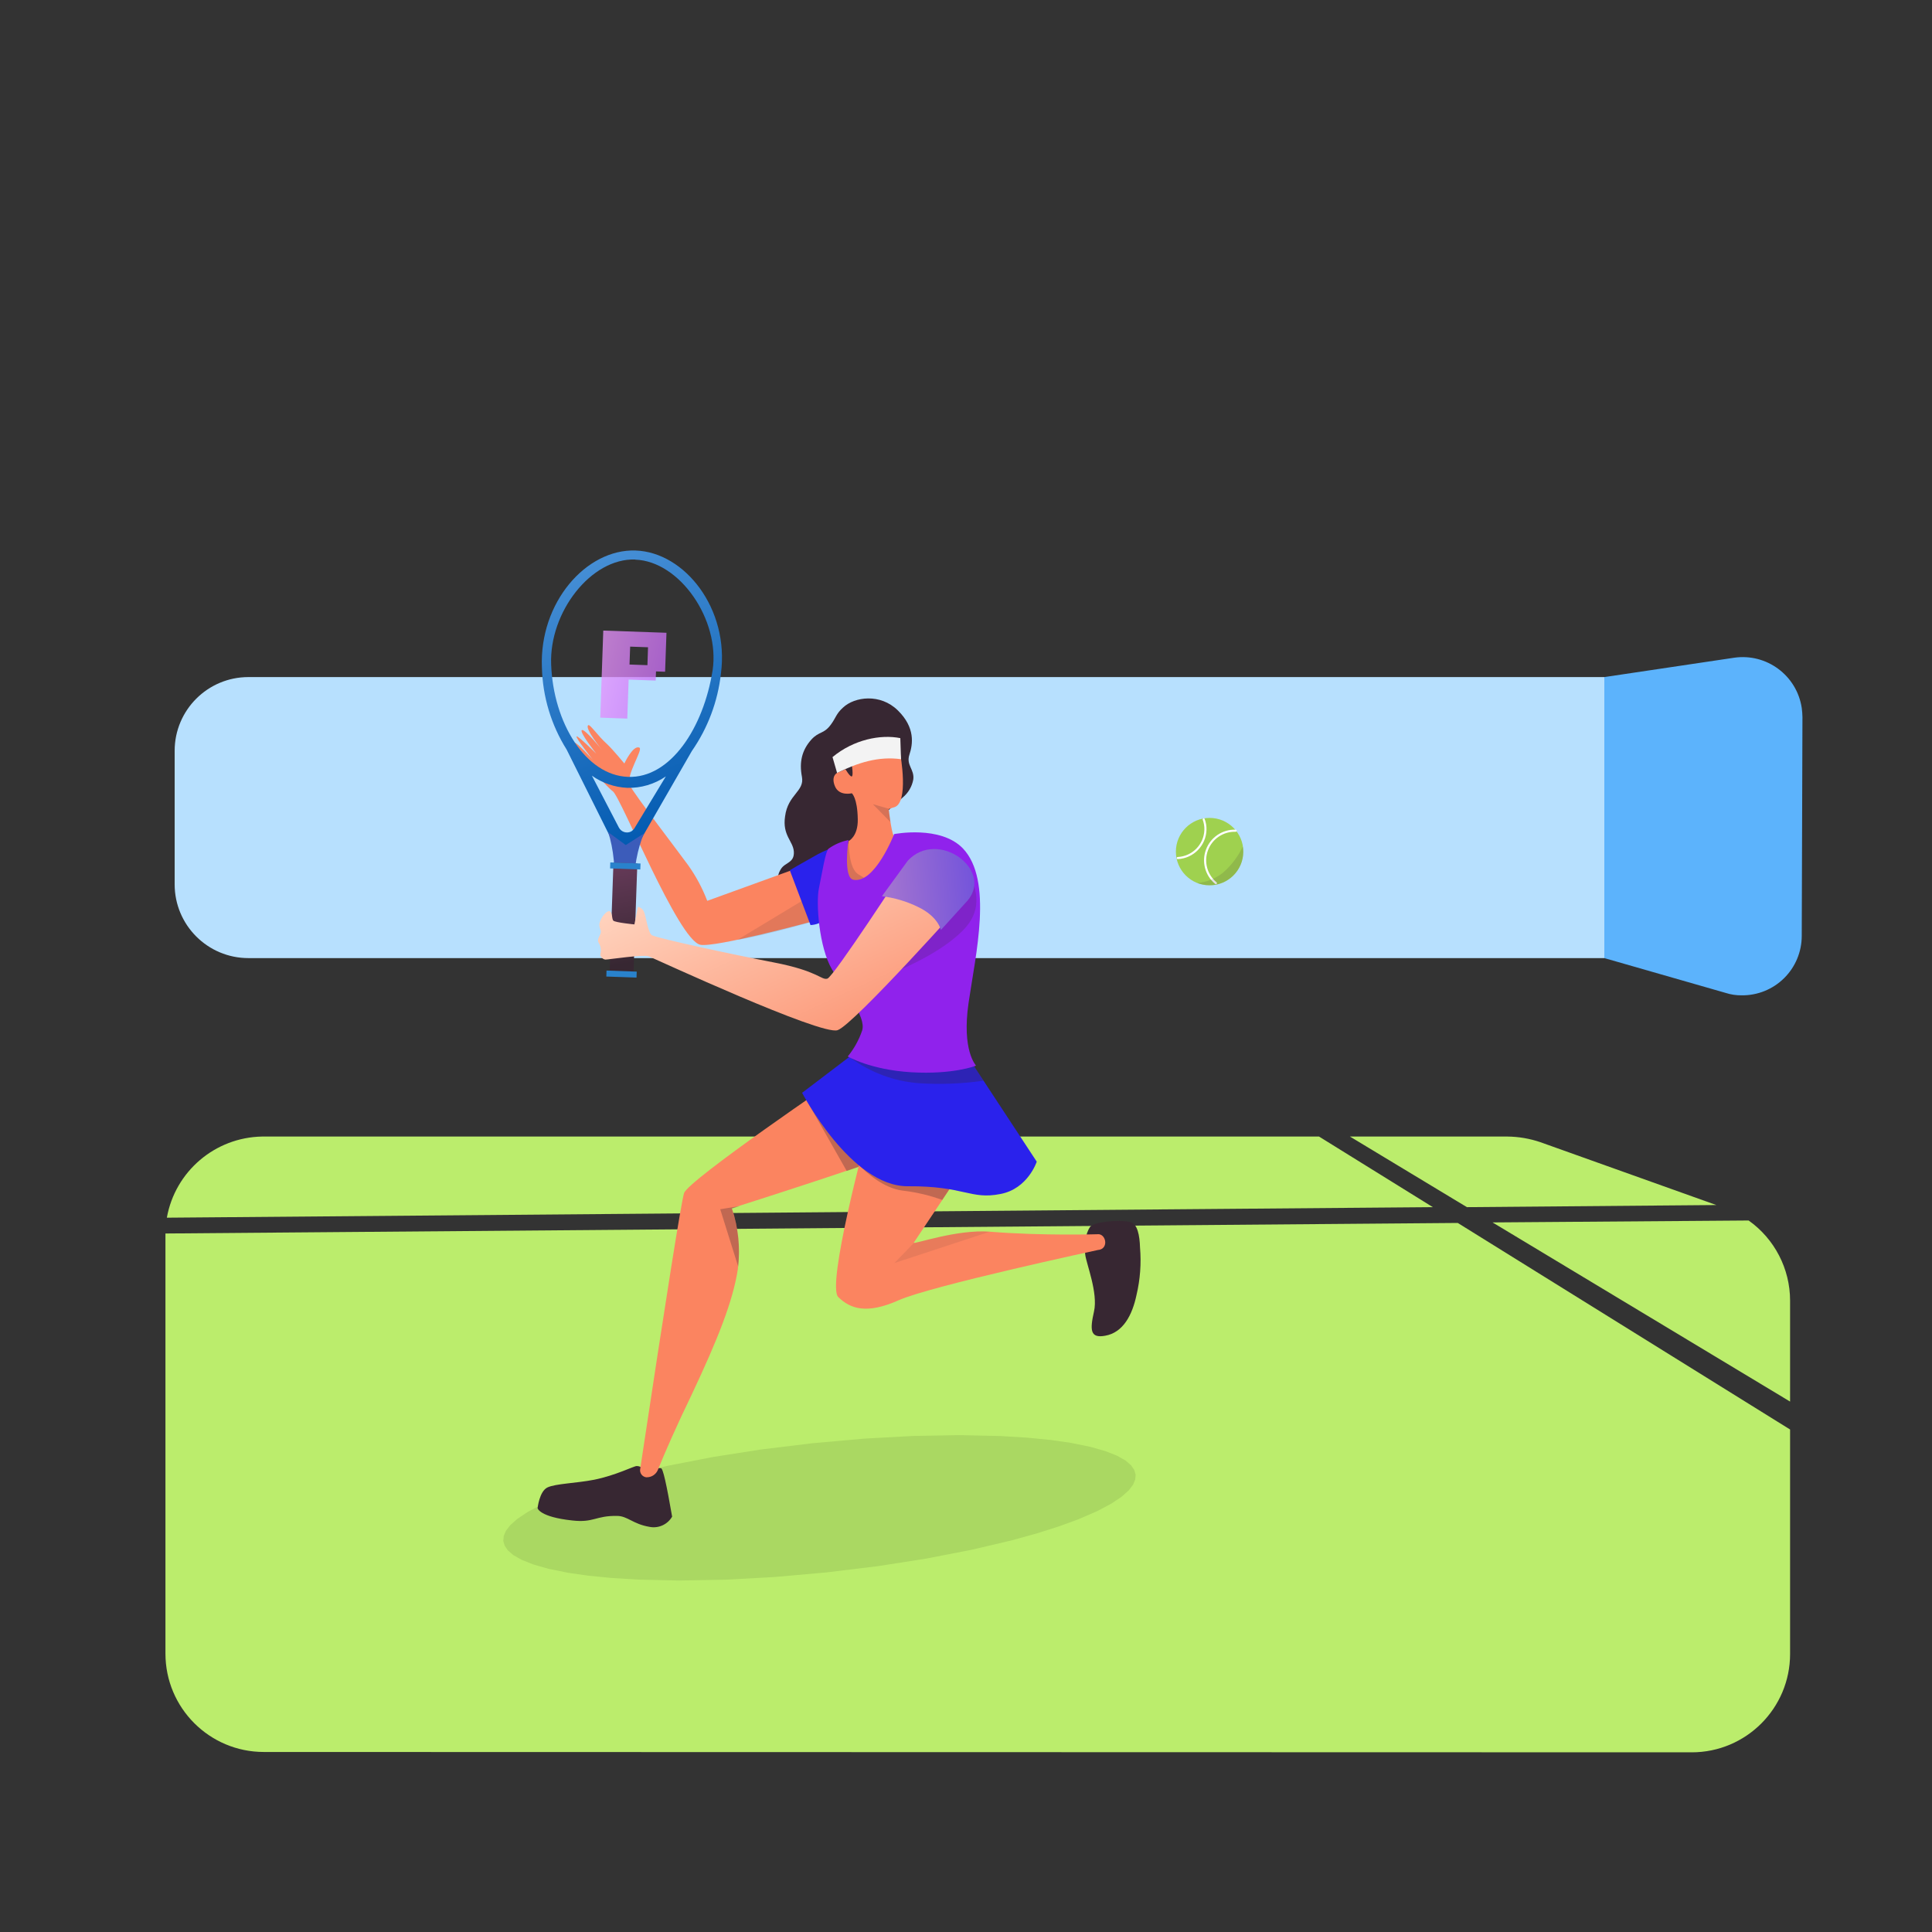 <?xml version="1.0" standalone="no"?><!DOCTYPE svg PUBLIC "-//W3C//DTD SVG 1.1//EN" "http://www.w3.org/Graphics/SVG/1.1/DTD/svg11.dtd"><svg height="550" legacy-metrics="false" node-id="1" sillyvg="true" template-height="550" template-width="550" version="1.1" viewBox="0 0 550 550" width="550" xmlns="http://www.w3.org/2000/svg" xmlns:xlink="http://www.w3.org/1999/xlink"><rect x="0" y="0" width="550" height="550" fill="#333333" stroke="none"/><defs node-id="92"><linearGradient gradientUnits="userSpaceOnUse" id="未命名的渐变_432" node-id="5" x1="-413809.1" x2="-414183.56" y1="-38615.2" y2="-38611.203"><stop offset="0" stop-color="#b7e0fe"></stop><stop offset="1" stop-color="#d0fbff"></stop></linearGradient><linearGradient gradientUnits="userSpaceOnUse" id="未命名的渐变_433" node-id="8" x1="-835.78" x2="-839.56" y1="-742.47" y2="-495.35"><stop offset="0" stop-color="#c3e8ff"></stop><stop offset="1" stop-color="#5cb3fc"></stop></linearGradient><linearGradient gradientUnits="userSpaceOnUse" id="未命名的渐变_434" node-id="11" x1="-1333.22" x2="-1062.91" y1="-510.08" y2="-442.5"><stop offset="0" stop-color="#fffea4"></stop><stop offset="1" stop-color="#bbed6c"></stop></linearGradient><linearGradient gradientUnits="userSpaceOnUse" id="未命名的渐变_447" node-id="14" x1="-19239.82" x2="-19239.19" y1="-16755.12" y2="-16722.29"><stop offset="0" stop-color="#6b3c5d"></stop><stop offset="1" stop-color="#372732"></stop></linearGradient><linearGradient gradientUnits="userSpaceOnUse" id="未命名的渐变_447-2" node-id="17" x1="-44267.168" x2="-44259.527" y1="-9589.254" y2="-9585.598"><stop offset="0" stop-color="#6b3c5d"></stop><stop offset="1" stop-color="#372732"></stop></linearGradient><linearGradient gradientUnits="userSpaceOnUse" id="未命名的渐变_438" node-id="18" x1="-1167.09" x2="-1236.51" y1="-462.51" y2="-523.14"><stop offset="0" stop-color="#fb8460"></stop><stop offset="1" stop-color="#ffc4a7"></stop></linearGradient><linearGradient gradientUnits="userSpaceOnUse" id="未命名的渐变_438-2" node-id="21" x1="-87027.83" x2="-87027.83" y1="-23892.045" y2="-23933.617"><stop offset="0" stop-color="#fb8460"></stop><stop offset="1" stop-color="#ffc4a7"></stop></linearGradient><linearGradient gradientUnits="userSpaceOnUse" id="未命名的渐变_449" node-id="22" x1="-1225.52" x2="-1094.57" y1="-547.41" y2="-524.15"><stop offset="0" stop-color="#c088c9"></stop><stop offset="1" stop-color="#2a22ec"></stop></linearGradient><linearGradient gradientUnits="userSpaceOnUse" id="未命名的渐变_447-3" node-id="25" x1="-52648.832" x2="-52644.95" y1="-27792.162" y2="-27729.781"><stop offset="0" stop-color="#6b3c5d"></stop><stop offset="1" stop-color="#372732"></stop></linearGradient><linearGradient gradientUnits="userSpaceOnUse" id="未命名的渐变_448" node-id="26" x1="-1209.15" x2="-1283.66" y1="-639.72" y2="-692.94"><stop offset="0" stop-color="#fb8460"></stop><stop offset="1" stop-color="#ffd8c4"></stop></linearGradient><linearGradient gradientUnits="userSpaceOnUse" id="未命名的渐变_448-2" node-id="29" x1="-1236.15" x2="-1224.58" y1="-557.05" y2="-636.66"><stop offset="0" stop-color="#fb8460"></stop><stop offset="1" stop-color="#ffd8c4"></stop></linearGradient><linearGradient gradientUnits="userSpaceOnUse" id="未命名的渐变_449-2" node-id="30" x1="-1213.26" x2="-1159.61" y1="-623.02" y2="-572.13"><stop offset="0" stop-color="#c088c9"></stop><stop offset="1" stop-color="#2a22ec"></stop></linearGradient><linearGradient gradientUnits="userSpaceOnUse" id="未命名的渐变_446" node-id="31" x1="-1199.47" x2="-1126.66" y1="-585.46" y2="-583.14"><stop offset="0" stop-color="#f2a1ff"></stop><stop offset="1" stop-color="#9022ec"></stop></linearGradient><linearGradient gradientTransform="matrix(51.37 -1.35 -1.35 90.07 58464.71 46004.77)" gradientUnits="userSpaceOnUse" id="未命名的渐变_445" node-id="34" x1="-1148.73" x2="-1148.35" y1="-527.1" y2="-525.27"><stop offset="0" stop-color="#85c0f8"></stop><stop offset="1" stop-color="#0058af"></stop></linearGradient><linearGradient gradientTransform="matrix(1 0.03 0.03 -1 1443.5 851.05)" gradientUnits="userSpaceOnUse" id="未命名的渐变_446-2" node-id="37" x1="-1300.08" x2="-1235.49" y1="617.41" y2="603.92"><stop offset="0" stop-color="#f2a1ff"></stop><stop offset="1" stop-color="#9022ec"></stop></linearGradient><linearGradient gradientTransform="matrix(6.87 -0.89 -0.9 32.47 8986.14 17288.17)" gradientUnits="userSpaceOnUse" id="未命名的渐变_447-4" node-id="38" x1="-1354.56" x2="-1354.55" y1="-562.16" y2="-561.16"><stop offset="0" stop-color="#6b3c5d"></stop><stop offset="1" stop-color="#372732"></stop></linearGradient><linearGradient gradientTransform="matrix(0.99 -0.1 -0.1 -0.99 1405.91 971.48)" gradientUnits="userSpaceOnUse" id="未命名的渐变_448-3" node-id="39" x1="-1082.38" x2="-1111.38" y1="775.94" y2="859.48"><stop offset="0" stop-color="#fb8460"></stop><stop offset="1" stop-color="#ffd8c4"></stop></linearGradient><linearGradient gradientTransform="matrix(0.99 -0.1 -0.1 -0.99 1405.91 971.48)" gradientUnits="userSpaceOnUse" id="未命名的渐变_449-3" node-id="40" x1="-1096.95" x2="-1015.51" y1="833.67" y2="833.13"><stop offset="0" stop-color="#c088c9"></stop><stop offset="1" stop-color="#2a22ec"></stop></linearGradient><linearGradient gradientUnits="userSpaceOnUse" id="未命名的渐变_450" node-id="41" x1="-26453.154" x2="-26439.572" y1="-9903.982" y2="-9894.609"><stop offset="0" stop-color="#fffea4"></stop><stop offset="1" stop-color="#9fd14f"></stop></linearGradient></defs><g node-id="94"><g node-id="95"><path d="M 0.00 52.26 L 497.25 -0.01 L 549.52 497.24 L 52.27 549.51 Z" fill="none" group-id="1,2" id="Rectangle" node-id="47" stroke-linecap="butt" stroke-width="1" target-height="549.514" target-width="549.514" target-x="0.002" target-y="-0.007"></path><g node-id="96"><path d="M 70.72 192.75 L 456.72 192.75 L 456.72 272.75 L 70.72 272.75 C 59.12 272.75 49.72 263.35 49.72 251.75 L 49.72 213.75 C 49.72 202.15 59.12 192.75 70.72 192.75 Z" fill="url(#未命名的渐变_432)" fill-rule="nonzero" group-id="1,2,3" id="Rectangle-2" node-id="49" stroke="none" target-height="80" target-width="407" target-x="49.72" target-y="192.75"></path><path d="M 456.72 192.75 L 493.62 187.25 C 502.90 185.88 511.53 192.28 512.92 201.55 C 513.04 202.41 513.10 203.28 513.12 204.15 L 512.92 266.45 C 512.91 270.97 511.11 275.29 507.89 278.47 C 504.68 281.64 500.34 283.40 495.82 283.35 C 494.26 283.37 492.70 283.13 491.22 282.65 L 456.72 272.75 L 456.72 272.75 L 456.72 192.75 Z" fill="url(#未命名的渐变_433)" fill-rule="nonzero" group-id="1,2,3" id="Rectangle-3" node-id="50" stroke="none" target-height="96.268" target-width="56.4" target-x="456.72" target-y="187.082"></path><path d="M 415.00 348.15 L 509.60 406.95 L 509.60 470.85 L 509.60 470.85 C 509.60 486.31 497.06 498.85 481.60 498.85 L 481.60 498.85 L 75.10 498.75 C 59.64 498.75 47.10 486.21 47.10 470.75 L 47.10 470.75 L 47.10 351.15 Z M 497.80 347.45 C 505.19 352.69 509.59 361.19 509.60 370.25 L 509.60 370.25 L 509.60 399.00 L 424.90 348.00 Z M 375.50 323.55 L 407.90 343.65 L 47.50 346.65 C 49.86 333.47 61.21 323.80 74.60 323.55 L 375.50 323.55 Z M 429.10 323.55 C 432.30 323.58 435.47 324.12 438.50 325.15 L 438.50 325.15 L 488.60 343.05 L 417.60 343.65 L 384.30 323.55 Z" fill="url(#未命名的渐变_434)" fill-rule="nonzero" group-id="1,2,3" id="Combined-Shape" node-id="51" stroke="none" target-height="175.3" target-width="462.5" target-x="47.1" target-y="323.55"></path><path d="M 323.29 419.79 L 323.17 421.18 L 322.57 422.65 L 321.34 424.27 L 319.31 426.08 L 316.37 428.05 L 312.36 430.18 L 307.06 432.48 L 301.68 434.45 L 295.36 436.47 L 288.00 438.51 L 276.64 441.18 L 263.56 443.72 L 249.98 445.84 L 235.21 447.64 L 220.40 448.95 L 206.67 449.70 L 193.36 449.94 L 181.69 449.68 L 174.06 449.21 L 167.46 448.56 L 161.78 447.75 L 156.12 446.60 L 151.76 445.35 L 148.48 444.04 L 146.11 442.69 L 144.57 441.36 L 143.68 440.04 L 143.28 438.71 L 143.39 437.31 L 143.99 435.84 L 145.22 434.22 L 147.25 432.41 L 150.19 430.44 L 154.20 428.31 L 159.50 426.01 L 164.89 424.04 L 171.21 422.02 L 178.56 419.98 L 189.93 417.31 L 203.00 414.77 L 216.58 412.65 L 231.35 410.85 L 246.17 409.54 L 259.89 408.79 L 273.21 408.55 L 284.88 408.81 L 292.50 409.28 L 299.10 409.93 L 304.78 410.74 L 310.44 411.89 L 314.80 413.14 L 318.09 414.45 L 320.45 415.80 L 321.99 417.13 L 322.89 418.45 L 323.29 419.79 Z" fill="#000000" fill-opacity="0.09" fill-rule="nonzero" group-id="1,2,3" id="Oval" node-id="52" stroke-linecap="butt" stroke-width="1" target-height="41.384" target-width="180.008" target-x="143.277" target-y="408.553"></path><g node-id="97"><path d="M 310.34 349.25 C 308.94 351.25 308.64 354.55 308.94 357.15 C 309.24 359.75 312.64 368.05 311.44 373.35 C 310.24 378.65 310.34 381.05 314.64 380.25 C 319.74 379.35 322.34 374.35 323.54 368.65 C 324.59 364.23 324.92 359.67 324.54 355.15 C 324.44 351.75 323.84 348.25 321.64 347.85 C 318.44 347.15 311.34 347.85 310.34 349.25 Z" fill="url(#未命名的渐变_447)" fill-rule="nonzero" group-id="1,2,3,4" id="Path" node-id="54" stroke="none" target-height="32.804" target-width="15.848" target-x="308.835" target-y="347.591"></path><path d="M 181.24 417.35 C 183.24 417.35 183.24 419.25 184.74 419.25 C 187.54 419.25 185.74 417.85 188.14 417.95 C 188.74 417.95 189.74 422.55 191.34 431.75 C 190.03 434.02 187.41 435.19 184.84 434.65 C 180.14 433.85 178.64 431.55 175.64 431.55 C 169.54 431.45 169.04 433.55 162.94 432.85 C 153.54 431.85 153.04 429.35 153.04 429.35 C 153.04 429.35 153.54 424.55 155.84 423.45 C 158.14 422.35 164.04 422.25 169.14 421.25 C 175.34 420.00 180.44 417.35 181.24 417.35 Z" fill="url(#未命名的渐变_447-2)" fill-rule="nonzero" group-id="1,2,3,4" id="Path-2" node-id="55" stroke="none" target-height="17.392" target-width="38.3" target-x="153.04" target-y="417.35"></path><path d="M 239.64 306.25 C 239.64 306.25 196.04 335.85 194.74 339.65 C 193.94 342.15 189.77 368.35 182.24 418.25 C 182.15 418.78 182.29 419.32 182.61 419.76 C 182.93 420.19 183.41 420.48 183.94 420.55 L 184.14 420.55 C 185.48 420.55 186.69 419.76 187.24 418.55 C 189.34 413.35 192.54 406.05 196.94 396.95 C 204.34 381.25 208.64 370.45 210.04 361.35 C 210.81 355.50 210.23 349.54 208.34 343.95 C 208.34 343.95 252.64 329.95 266.24 324.25 C 283.94 317.00 263.84 294.35 239.64 306.25 Z" fill="url(#未命名的渐变_438)" fill-rule="nonzero" group-id="1,2,3,4" id="Path-3" node-id="56" stroke="none" target-height="117.65" target-width="90.729" target-x="182.24" target-y="302.9"></path><path d="M 210.54 343.35 C 209.44 343.75 208.64 343.95 208.44 344.05 L 208.34 344.05 C 210.13 349.35 210.75 354.98 210.14 360.55 L 205.04 344.25 Z" fill="#372732" fill-opacity="0.3" fill-rule="nonzero" group-id="1,2,3,4" id="Combined-Shape-2" node-id="57" stroke="none" target-height="17.2" target-width="5.5" target-x="205.04" target-y="343.35"></path><path d="M 229.74 313.15 L 253.24 329.15 C 249.44 330.45 245.24 331.95 241.04 333.35 L 229.64 313.25 C 229.64 313.19 229.68 313.15 229.74 313.15 Z" fill="#372732" fill-opacity="0.3" fill-rule="nonzero" group-id="1,2,3,4" id="Combined-Shape-3" node-id="58" stroke="none" target-height="20.2" target-width="23.6" target-x="229.64" target-y="313.15"></path><path d="M 246.44 324.25 C 246.44 324.25 235.24 365.95 238.64 369.25 C 242.04 372.55 246.64 374.25 255.84 370.15 C 265.04 366.05 312.54 355.85 312.54 355.85 C 315.54 355.65 315.04 351.65 312.84 351.35 C 312.84 351.35 296.84 351.85 281.94 350.65 C 272.44 349.85 259.74 354.45 260.14 353.75 L 274.64 332.05 Z" fill="url(#未命名的渐变_438-2)" fill-rule="nonzero" group-id="1,2,3,4" id="Path-4" node-id="59" stroke="none" target-height="48.289" target-width="76.611" target-x="238.029" target-y="324.25"></path><path d="M 260.14 353.85 C 260.44 354.15 272.74 349.85 281.94 350.65 L 281.74 350.65 L 254.64 359.55 Z" fill="#372732" fill-opacity="0.09" fill-rule="nonzero" group-id="1,2,3,4" id="Combined-Shape-4" node-id="60" stroke="none" target-height="8.981" target-width="27.3" target-x="254.64" target-y="350.569"></path><path d="M 244.84 332.00 L 271.94 336.10 C 270.84 337.70 269.54 339.60 268.24 341.60 C 264.75 340.33 261.13 339.46 257.44 339.00 C 253.34 338.60 249.14 336.20 244.84 332.00 Z" fill="#372732" fill-opacity="0.3" fill-rule="nonzero" group-id="1,2,3,4" id="Combined-Shape-5" node-id="61" stroke="none" target-height="9.6" target-width="27.1" target-x="244.84" target-y="332"></path><path d="M 242.94 300.00 L 228.34 311.10 C 228.34 311.10 242.24 337.80 258.44 337.70 C 274.64 337.60 276.24 341.60 284.84 339.90 C 292.64 338.40 295.14 330.70 295.14 330.70 L 276.34 302.10 Z" fill="url(#未命名的渐变_449)" fill-rule="nonzero" group-id="1,2,3,4" id="Path-5" node-id="62" stroke="none" target-height="40.296" target-width="66.8" target-x="228.34" target-y="300"></path><path d="M 255.00 300.75 L 276.30 302.05 L 280.00 307.65 C 273.84 308.53 267.61 308.77 261.40 308.35 C 254.38 307.79 247.65 305.26 242.00 301.05 L 242.00 301.05 Z" fill="#372732" fill-opacity="0.3" fill-rule="nonzero" group-id="1,2,3,4" id="Combined-Shape-6" node-id="63" stroke="none" target-height="7.801" target-width="38" target-x="242" target-y="300.75"></path><g node-id="98"><path d="M 217.89 261.13 C 216.19 259.83 216.39 255.93 219.19 254.53 C 222.79 252.73 220.29 250.53 222.29 247.43 C 223.49 245.43 226.19 245.73 225.99 242.43 C 225.79 239.43 222.69 237.83 223.49 232.43 C 224.29 226.13 229.09 225.33 228.29 221.13 C 227.49 216.93 228.29 213.53 230.99 210.53 C 233.19 208.13 234.49 209.03 236.49 206.33 C 237.99 204.33 237.99 203.23 239.99 201.43 C 243.29 198.33 250.59 197.33 255.59 202.23 C 260.59 207.13 259.89 211.83 258.89 214.83 C 257.89 217.83 260.39 219.03 259.99 221.93 C 259.62 223.93 258.56 225.73 256.99 227.03 C 255.59 228.23 254.39 229.33 252.29 231.23 C 248.89 234.23 232.59 248.43 232.59 248.43 C 232.59 248.43 218.49 261.63 217.89 261.13 Z" fill="url(#未命名的渐变_447-3)" fill-rule="nonzero" group-id="1,2,3,4,5" id="Path-6" node-id="65" stroke="none" target-height="62.268" target-width="43.141" target-x="216.849" target-y="198.862"></path><path d="M 241.59 239.43 C 241.59 239.43 244.29 238.13 244.19 233.23 C 244.09 227.03 242.49 225.83 242.49 225.83 C 242.49 225.83 238.89 226.73 237.69 223.83 C 236.49 220.93 238.29 220.03 238.29 220.03 L 240.59 219.03 L 241.19 216.73 L 256.29 214.63 C 256.29 214.63 258.89 228.73 254.49 229.83 C 253.98 229.96 253.48 230.13 252.99 230.33 C 252.99 230.33 253.69 236.43 254.39 237.93 C 255.09 239.43 255.19 249.13 255.19 249.13 L 248.69 255.13 L 241.79 254.53 L 239.79 246.03 Z" fill="url(#未命名的渐变_448)" fill-rule="nonzero" group-id="1,2,3,4,5" id="Path-7" node-id="66" stroke="none" target-height="40.5" target-width="19.721" target-x="237.304" target-y="214.63"></path><path d="M 241.59 239.43 C 241.69 244.63 242.59 247.83 244.39 248.93 C 246.19 250.03 247.79 251.03 249.29 251.93 L 241.69 253.23 L 239.89 245.83 Z" fill="#372732" fill-opacity="0.19" fill-rule="nonzero" group-id="1,2,3,4,5" id="Combined-Shape-7" node-id="67" stroke="none" target-height="13.8" target-width="9.4" target-x="239.89" target-y="239.43"></path><path d="M 248.49 228.93 L 252.99 230.23 C 252.99 230.43 253.19 232.13 253.49 234.03 Z" fill="#372732" fill-opacity="0.19" fill-rule="nonzero" group-id="1,2,3,4,5" id="Combined-Shape-8" node-id="68" stroke="none" target-height="5.1" target-width="5" target-x="248.49" target-y="228.93"></path><path d="M 240.59 218.83 C 240.59 218.83 241.99 221.23 242.49 221.03 C 242.99 220.83 242.49 217.73 242.49 217.73 Z" fill="#372732" fill-rule="nonzero" group-id="1,2,3,4,5" id="Path-8" node-id="69" stroke="none" target-height="3.3" target-width="2.122" target-x="240.59" target-y="217.73"></path><path d="M 237.00 215.53 L 238.30 220.03 C 244.20 217.13 250.10 215.23 256.50 216.13 L 256.30 210.13 C 250.69 209.00 243.00 210.53 237.00 215.53 Z" fill="#f3f3f3" fill-rule="nonzero" group-id="1,2,3,4,5" id="Path-9" node-id="70" stroke="none" target-height="10.238" target-width="19.5" target-x="237" target-y="209.792"></path></g><path d="M 229.74 246.15 L 201.34 256.45 C 199.97 252.87 198.16 249.48 195.94 246.35 C 192.44 241.55 180.74 226.35 179.34 223.65 C 177.94 220.95 183.14 213.45 182.04 212.85 C 180.24 211.95 177.74 217.35 177.74 217.35 C 177.74 217.35 174.54 213.45 172.84 211.85 C 170.24 209.55 167.94 206.05 167.44 206.45 C 166.34 207.35 171.44 213.55 171.44 213.55 C 171.44 213.55 166.44 207.35 165.64 207.85 C 164.84 208.35 169.74 214.55 169.74 214.55 C 169.74 214.55 164.54 209.35 164.14 209.65 C 163.74 209.95 168.74 216.25 168.74 216.25 C 168.74 216.25 164.14 211.15 163.54 211.45 C 162.94 211.75 167.64 217.95 167.64 217.95 C 167.64 217.95 172.84 224.15 174.44 225.25 C 176.74 226.85 193.04 267.55 199.34 268.95 C 203.44 269.85 231.14 262.35 231.14 262.35 C 234.64 257.25 235.44 255.55 235.34 252.75 C 235.14 249.55 233.74 247.00 229.74 246.15 Z" fill="url(#未命名的渐变_448-2)" fill-rule="nonzero" group-id="1,2,3,4" id="Path-10" node-id="71" stroke="none" target-height="62.567" target-width="71.83" target-x="163.51" target-y="206.45"></path><path d="M 233.14 253.55 L 233.14 259.25 C 232.54 260.15 231.94 261.15 231.04 262.45 C 231.04 262.45 217.64 266.35 209.94 267.55 Z" fill="#372732" fill-opacity="0.13" fill-rule="nonzero" group-id="1,2,3,4" id="Combined-Shape-9" node-id="72" stroke="none" target-height="14" target-width="23.2" target-x="209.94" target-y="253.55"></path><path d="M 236.74 241.45 C 234.97 242.08 233.26 242.89 231.64 243.85 C 229.94 244.85 227.64 246.05 224.84 247.75 L 230.74 263.35 C 233.94 263.21 236.63 260.89 237.24 257.75 C 238.14 254.35 237.94 249.00 236.74 241.45 Z" fill="url(#未命名的渐变_449-2)" fill-rule="nonzero" group-id="1,2,3,4" id="Path-113" node-id="73" stroke="none" target-height="21.9" target-width="12.955" target-x="224.84" target-y="241.45"></path><path d="M 233.14 252.85 C 232.24 256.95 233.14 269.65 236.84 275.95 C 240.54 282.25 246.64 289.35 245.44 293.35 C 244.53 296.04 243.14 298.55 241.34 300.75 C 241.34 300.75 247.74 304.55 259.44 305.25 C 271.14 305.95 277.84 303.45 277.84 303.35 C 277.84 303.25 273.74 299.15 275.74 285.45 C 277.74 271.75 282.74 250.65 274.14 241.55 C 267.74 234.85 254.54 237.45 254.54 237.45 C 254.54 237.45 249.04 251.65 242.94 250.45 C 239.94 249.85 241.54 239.15 241.54 239.15 C 239.53 239.55 237.62 240.37 235.94 241.55 C 235.00 242.15 234.00 248.75 233.14 252.85 Z" fill="url(#未命名的渐变_446)" fill-rule="nonzero" group-id="1,2,3,4" id="Path-11" node-id="74" stroke="none" target-height="68.37" target-width="46.198" target-x="232.818" target-y="236.985"></path><path d="M 274.64 246.85 C 279.24 253.85 279.04 259.85 274.24 264.75 C 269.44 269.65 261.24 274.35 249.74 278.75 L 249.74 278.75 Z" fill="#372732" fill-opacity="0.19" fill-rule="nonzero" group-id="1,2,3,4" id="Combined-Shape-10" node-id="75" stroke="none" target-height="31.9" target-width="28.206" target-x="249.74" target-y="246.85"></path><path d="M 180.94 156.72 C 195.04 157.21 207.68 173.46 205.23 191.79 C 204.34 199.70 201.50 207.26 196.96 213.79 L 177.96 246.79 L 161.31 213.39 C 156.90 206.37 154.47 198.29 154.27 190.00 C 153.51 171.57 166.85 156.23 180.94 156.72 Z M 178.58 224.28 C 174.96 224.12 171.46 222.92 168.50 220.82 L 176.19 235.60 C 176.85 236.85 178.38 237.34 179.65 236.72 C 180.06 236.47 180.40 236.13 180.65 235.72 L 189.56 221.02 C 186.34 223.24 182.49 224.38 178.58 224.28 Z M 180.85 159.28 C 168.26 158.84 156.32 174.28 156.90 189.16 C 157.52 205.79 166.70 220.72 178.79 221.16 C 190.88 221.60 200.29 207.16 202.87 190.79 C 205.00 176.47 193.55 159.76 180.85 159.32 Z" fill="url(#未命名的渐变_445)" fill-rule="nonzero" group-id="1,2,3,4,6" id="Shape" node-id="77" stroke="none" target-height="90.07" target-width="51.258" target-x="154.27" target-y="156.72"></path><path d="M 189.73 180.14 L 189.34 191.23 L 186.75 191.14 L 186.66 193.74 L 178.96 193.47 L 178.57 204.57 L 170.88 204.30 L 171.74 179.51 Z M 184.48 184.26 L 179.39 184.08 L 179.21 189.18 L 184.31 189.36 Z" fill="url(#未命名的渐变_446-2)" fill-opacity="0.76" fill-rule="nonzero" group-id="1,2,3,4,6,9" id="Combined-Shape-11" node-id="78" stroke-linecap="butt" stroke-opacity="0.76" stroke-width="1" target-height="25.06" target-width="18.85" target-x="170.88" target-y="179.51"></path><path d="M 173.14 236.90 L 178.14 240.57 L 183.35 237.25 C 181.51 241.39 180.41 247.16 180.14 254.75 L 179.44 274.84 C 179.39 276.28 178.19 277.40 176.75 277.35 C 175.31 277.30 174.19 276.10 174.24 274.66 C 174.45 265.86 174.68 259.16 174.85 254.57 C 175.27 247.48 174.68 241.65 173.14 236.90 Z" fill="#3c5cba" fill-rule="nonzero" group-id="1,2,3,4,6" id="Rectangle-4" node-id="79" stroke="none" target-height="40.45" target-width="10.21" target-x="173.14" target-y="236.9"></path><path d="M 174.64 245.55 L 181.44 245.79 L 180.30 278.27 L 173.50 278.03 L 174.64 245.55 Z" fill="url(#未命名的渐变_447-4)" fill-rule="nonzero" group-id="1,2,3,4,6" id="Rectangle-5" node-id="80" stroke="none" target-height="32.72" target-width="7.94" target-x="173.5" target-y="245.55"></path><path d="M 173.74 245.52 L 182.34 245.82 L 182.28 247.52 L 173.68 247.22 L 173.74 245.52 Z" fill="#2982cc" fill-rule="nonzero" group-id="1,2,3,4,6" id="Rectangle-6" node-id="81" stroke="none" target-height="2" target-width="8.66" target-x="173.68" target-y="245.52"></path><path d="M 172.66 276.30 L 181.26 276.60 L 181.20 278.30 L 172.61 278.00 L 172.66 276.30 Z" fill="#2982cc" fill-rule="nonzero" group-id="1,2,3,4,6" id="Rectangle-7" node-id="82" stroke="none" target-height="2" target-width="8.65" target-x="172.61" target-y="276.3"></path><path d="M 257.37 247.24 C 257.37 247.24 237.29 278.11 235.53 278.60 C 233.77 279.09 233.00 276.45 220.36 274.00 C 207.72 271.55 188.19 267.32 185.67 266.28 C 184.51 265.80 183.89 260.84 183.37 259.68 C 183.08 258.90 182.41 258.33 181.60 258.16 L 180.60 263.16 C 180.60 263.16 175.11 262.63 174.60 262.08 C 174.09 261.53 174.41 259.28 173.31 259.40 C 172.21 259.52 170.48 262.11 170.63 263.50 C 170.78 264.89 171.47 264.82 170.72 266.31 C 169.97 267.80 170.19 267.97 170.72 268.92 C 171.09 269.77 171.16 270.72 170.91 271.62 C 170.78 272.34 171.67 273.15 172.38 273.17 C 173.09 273.19 183.18 271.64 184.75 272.27 C 186.32 272.90 233.75 294.87 238.44 293.27 C 243.13 291.67 275.57 255.27 275.57 255.27 C 281.67 245.89 265.52 238.64 257.37 247.24 Z" fill="url(#未命名的渐变_448-3)" fill-rule="nonzero" group-id="1,2,3,4,7" id="Path-12" node-id="84" stroke="none" target-height="49.896" target-width="106.671" target-x="170.24" target-y="243.412"></path><path d="M 251.07 255.14 C 254.64 255.57 258.11 256.60 261.34 258.19 C 267.06 260.90 267.86 264.74 267.86 264.74 L 275.43 256.40 C 282.95 247.57 266.94 235.88 258.43 245.02 Z" fill="url(#未命名的渐变_449-3)" fill-rule="nonzero" group-id="1,2,3,4,7" id="Path-13" node-id="85" stroke="none" target-height="23.03" target-width="26.297" target-x="251.07" target-y="241.71"></path><path d="M 353.95 242.44 C 353.95 247.74 349.65 252.04 344.35 252.04 C 339.05 252.04 334.75 247.74 334.75 242.44 C 334.75 237.14 339.05 232.84 344.35 232.84 C 349.65 232.84 353.95 237.14 353.95 242.44 Z" fill="url(#未命名的渐变_450)" fill-rule="nonzero" group-id="1,2,3,4,8" id="Oval-2" node-id="87" stroke="none" target-height="19.2" target-width="19.2" target-x="334.75" target-y="232.84"></path><path d="M 342.67 233.27 C 343.03 234.23 343.20 235.25 343.16 236.27 C 343.02 240.58 339.59 244.06 335.28 244.27" fill="none" group-id="1,2,3,4,8" id="Path-14" node-id="88" stroke="#ffffff" stroke-linecap="round" stroke-width="0.6" target-height="11" target-width="7.88" target-x="335.28" target-y="233.27"></path><path d="M 346.14 251.41 C 343.35 249.12 342.34 245.31 343.61 241.94 C 344.88 238.56 348.16 236.37 351.76 236.49" fill="none" group-id="1,2,3,4,8" id="Path-15" node-id="89" stroke="#ffffff" stroke-linecap="round" stroke-width="0.6" target-height="14.92" target-width="8.682" target-x="343.078" target-y="236.49"></path><path d="M 353.80 241.07 C 353.90 241.63 353.94 242.20 353.94 242.77 C 353.85 245.31 352.75 247.71 350.88 249.44 C 349.02 251.18 346.54 252.09 344.00 252.00 C 342.92 251.95 341.84 251.75 340.82 251.39 C 343.44 251.14 345.94 250.15 348.03 248.54 C 350.40 246.52 352.32 244.03 353.68 241.23 Z" fill="#372732" fill-opacity="0.14" fill-rule="nonzero" group-id="1,2,3,4,8" id="Combined-Shape-12" node-id="90" stroke="none" target-height="10.93" target-width="13.12" target-x="340.82" target-y="241.07"></path></g></g></g></g></svg>